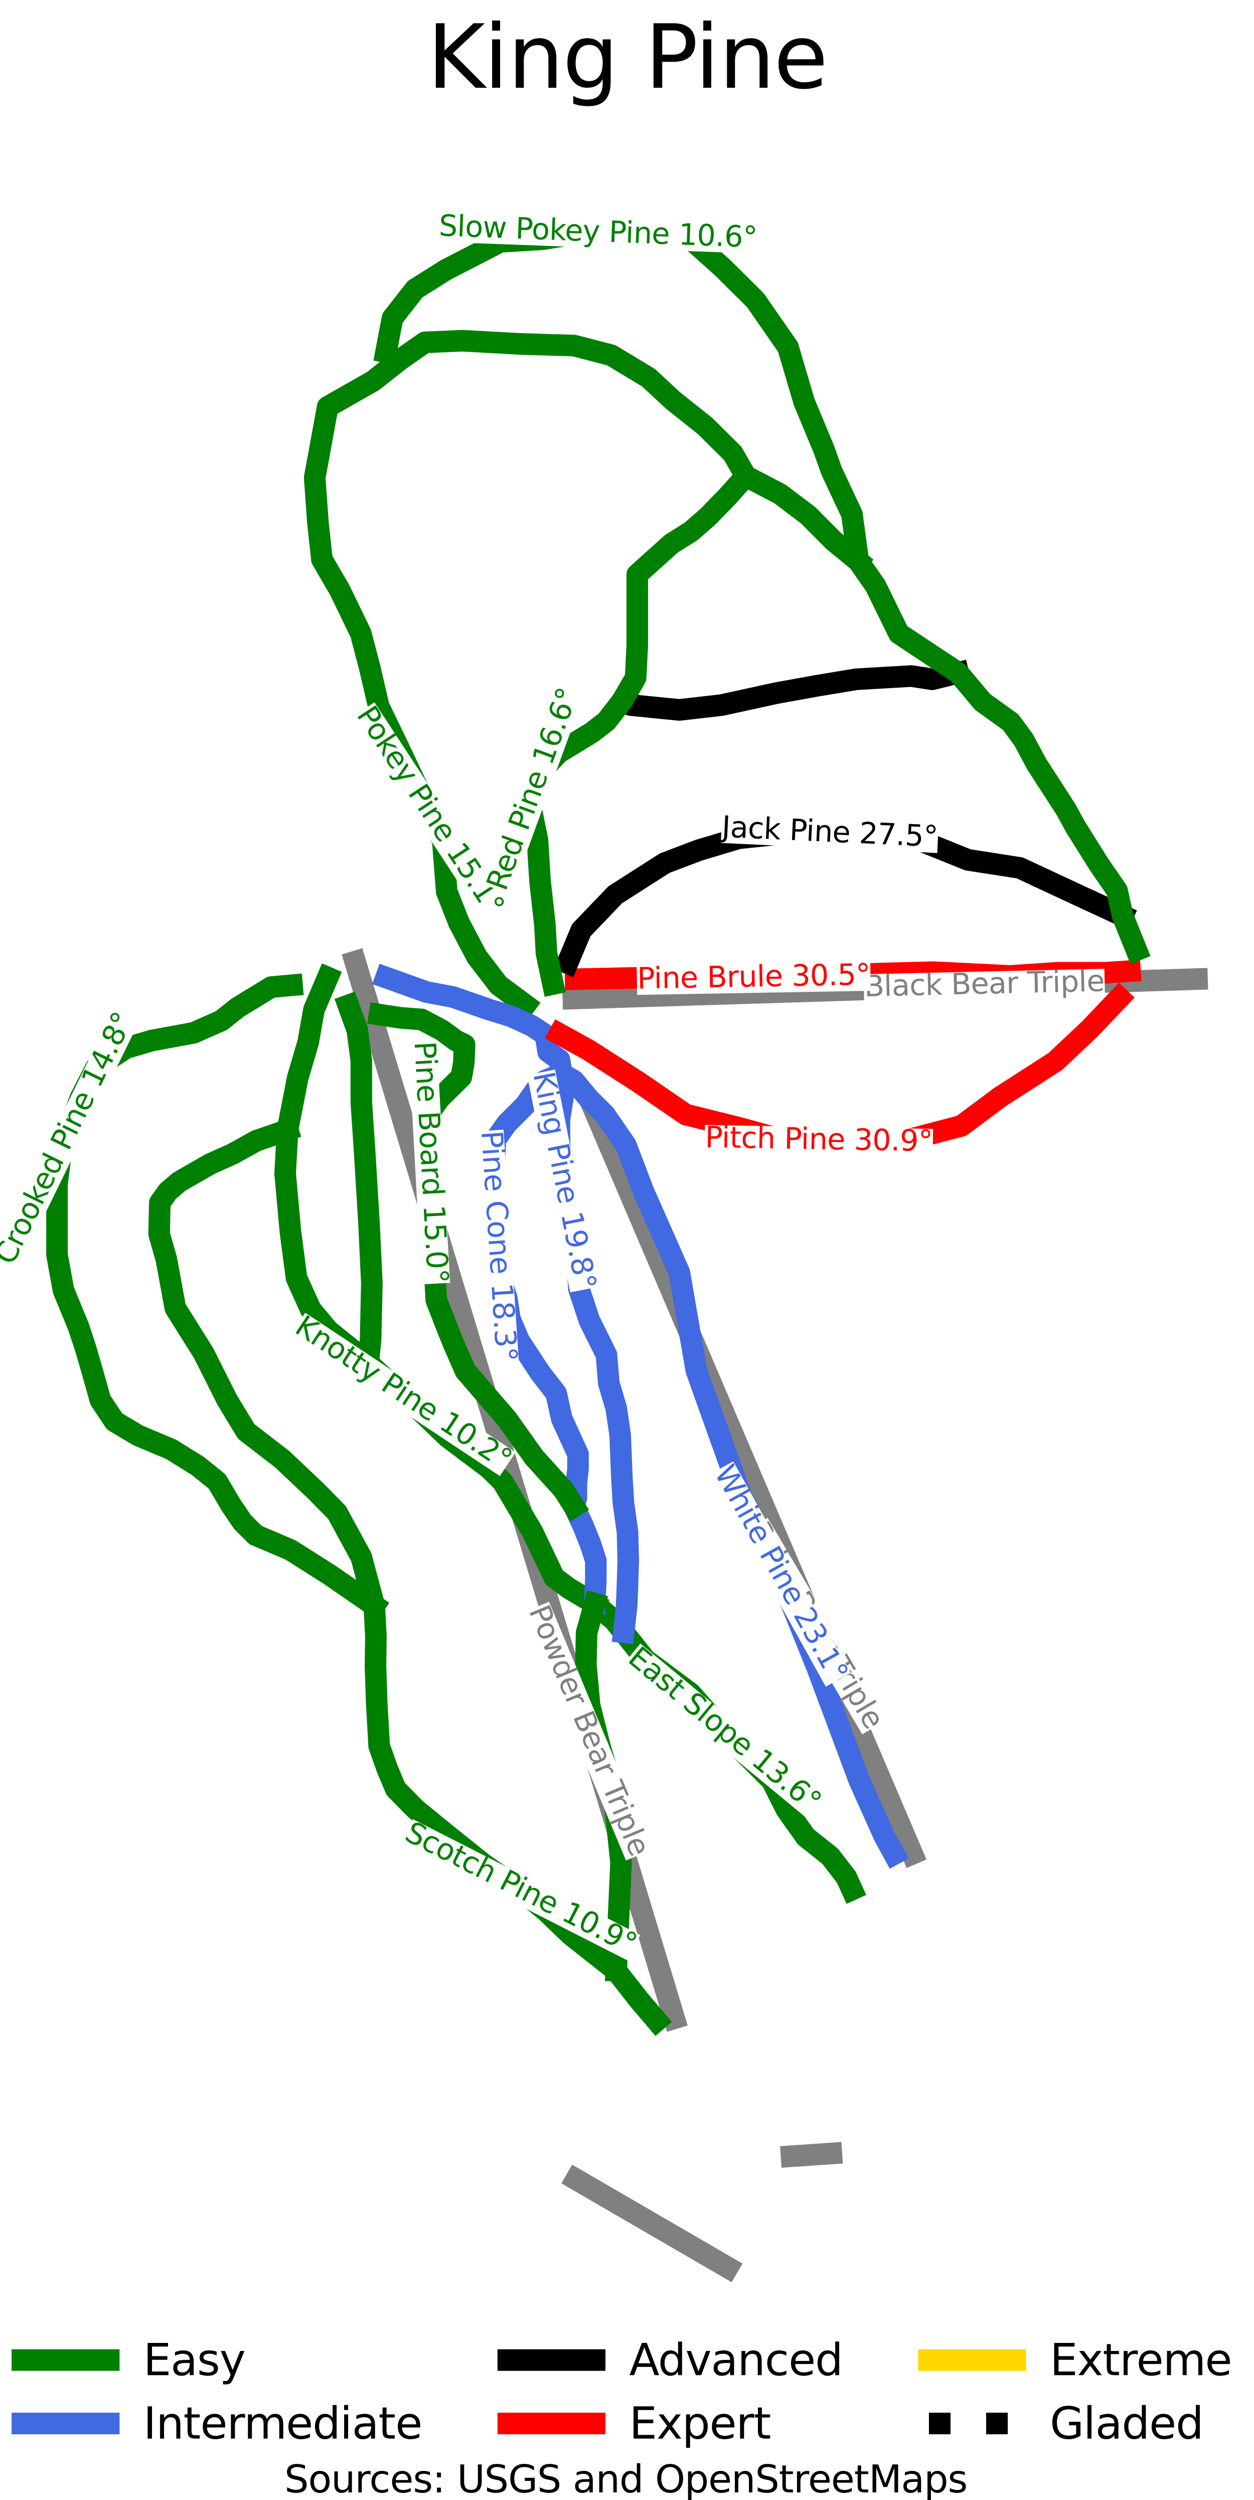<?xml version="1.0" encoding="utf-8" standalone="no"?>
<!DOCTYPE svg PUBLIC "-//W3C//DTD SVG 1.1//EN"
  "http://www.w3.org/Graphics/SVG/1.1/DTD/svg11.dtd">
<svg height="173.576pt" version="1.1" viewBox="0 0 87.112 173.576" width="87.112pt" xmlns="http://www.w3.org/2000/svg" xmlns:xlink="http://www.w3.org/1999/xlink">
 <defs>
  <style type="text/css">*{stroke-linecap:butt;stroke-linejoin:round;}</style>
 </defs>
 <g id="figure_1">
  <g id="patch_1">
   <path d="M 0 173.576 
L 87.112 173.576 
L 87.112 0 
L 0 0 
z
" style="fill:#ffffff;"/>
  </g>
  <g id="axes_1">
   <g id="line2d_1">
    <path clip-path="url(#p92fd4fa256)" d="M 41.312 111.339 
" style="fill:none;stroke:#008000;stroke-linecap:square;stroke-width:1.5;"/>
   </g>
   <g id="line2d_2">
    <path clip-path="url(#p92fd4fa256)" d="M 41.312 111.339 
" style="fill:none;stroke:#4169e1;stroke-linecap:square;stroke-width:1.5;"/>
   </g>
   <g id="line2d_3">
    <path clip-path="url(#p92fd4fa256)" d="M 41.312 111.339 
" style="fill:none;stroke:#000000;stroke-linecap:square;stroke-width:1.5;"/>
   </g>
   <g id="line2d_4">
    <path clip-path="url(#p92fd4fa256)" d="M 41.312 111.339 
" style="fill:none;stroke:#ff0000;stroke-linecap:square;stroke-width:1.5;"/>
   </g>
   <g id="line2d_5">
    <path clip-path="url(#p92fd4fa256)" d="M 41.312 111.339 
" style="fill:none;stroke:#ffd700;stroke-linecap:square;stroke-width:1.5;"/>
   </g>
   <g id="line2d_6">
    <path clip-path="url(#p92fd4fa256)" d="M 41.312 111.339 
" style="fill:none;stroke:#000000;stroke-dasharray:1.5,2.475;stroke-dashoffset:0;stroke-width:1.5;"/>
   </g>
   <g id="line2d_7">
    <path clip-path="url(#p92fd4fa256)" d="M 50.554 157.42 
L 45.287 154.363 
L 40.02 151.305 
" style="fill:none;stroke:#808080;stroke-linecap:square;stroke-width:1.5;"/>
   </g>
   <g id="line2d_8">
    <path clip-path="url(#p92fd4fa256)" d="M 57.752 149.505 
L 54.988 149.695 
" style="fill:none;stroke:#808080;stroke-linecap:square;stroke-width:1.5;"/>
   </g>
   <g id="line2d_9">
    <path clip-path="url(#p92fd4fa256)" d="M 46.836 140.121 
L 45.443 135.513 
L 43.726 129.831 
L 42.01 124.148 
L 40.812 120.183 
L 39.614 116.218 
L 38.64 112.994 
L 37.666 109.77 
L 36.01 104.291 
L 34.355 98.812 
L 32.993 94.304 
L 31.631 89.796 
L 30.256 85.247 
L 28.882 80.697 
L 27.829 77.213 
L 26.776 73.729 
L 25.723 70.245 
L 24.671 66.761 
" style="fill:none;stroke:#808080;stroke-linecap:square;stroke-width:1.5;"/>
   </g>
   <g id="line2d_10">
    <path clip-path="url(#p92fd4fa256)" d="M 63.377 128.7 
L 61.496 124.303 
L 60.475 121.917 
L 58.543 117.403 
L 56.612 112.889 
L 54.854 108.781 
L 53.096 104.673 
L 51.373 100.649 
L 49.651 96.624 
L 47.821 92.349 
L 45.992 88.075 
L 44.585 84.786 
L 43.178 81.498 
L 41.211 76.903 
" style="fill:none;stroke:#808080;stroke-linecap:square;stroke-width:1.5;"/>
   </g>
   <g id="line2d_11">
    <path clip-path="url(#p92fd4fa256)" d="M 83.152 67.973 
L 79.887 68.076 
L 74.972 68.228 
L 71.673 68.331 
L 68.374 68.434 
L 62.662 68.611 
L 56.95 68.788 
L 52.669 68.921 
L 48.389 69.054 
L 44.769 69.167 
L 39.829 69.321 
" style="fill:none;stroke:#808080;stroke-linecap:square;stroke-width:1.5;"/>
   </g>
   <g id="line2d_12">
    <path clip-path="url(#p92fd4fa256)" d="M 41.312 111.339 
L 42.692 112.527 
L 43.325 113.322 
L 44.078 114.268 
L 44.831 115.213 
L 45.619 115.801 
L 46.407 116.389 
L 47.195 116.977 
L 47.983 117.565 
L 48.743 118.432 
L 49.503 119.299 
L 50.263 120.167 
L 51.023 121.034 
L 52.318 122.321 
L 53.613 123.609 
L 54.12 124.617 
L 54.626 125.625 
L 55.302 126.575 
L 55.978 127.526 
L 56.822 128.198 
L 57.666 128.871 
L 58.792 130.325 
L 59.181 131.182 
" style="fill:none;stroke:#008000;stroke-linecap:square;stroke-width:1.5;"/>
   </g>
   <g id="line2d_13">
    <path clip-path="url(#p92fd4fa256)" d="M 24.198 69.801 
L 24.817 71.509 
L 24.958 72.572 
L 25.099 73.635 
L 25.099 75.076 
L 25.099 76.518 
L 25.212 78.183 
L 25.324 79.848 
L 25.402 81.121 
L 25.479 82.394 
L 25.557 83.667 
L 25.634 84.94 
L 25.683 85.976 
L 25.733 87.011 
L 25.782 88.047 
L 25.831 89.082 
L 25.81 90.062 
L 25.789 91.041 
L 25.767 92.021 
L 25.746 93 
L 25.577 94.622 
" style="fill:none;stroke:#008000;stroke-linecap:square;stroke-width:1.5;"/>
   </g>
   <g id="line2d_14">
    <path clip-path="url(#p92fd4fa256)" d="M 43.254 48.614 
L 43.818 48.95 
L 45.506 49.118 
L 47.195 49.285 
L 48.659 49.118 
L 50.123 48.95 
L 52.006 48.539 
L 53.889 48.128 
L 55.328 47.867 
L 56.766 47.607 
L 58.117 47.383 
L 59.468 47.159 
L 61.382 47.047 
L 63.296 46.935 
L 64.76 47.159 
L 66.561 46.711 
" style="fill:none;stroke:#000000;stroke-linecap:square;stroke-width:1.5;"/>
   </g>
   <g id="line2d_15">
    <path clip-path="url(#p92fd4fa256)" d="M 36.499 69.769 
L 35.567 69.078 
L 34.635 68.387 
L 33.878 67.399 
L 33.121 66.41 
L 32.502 65.235 
L 31.882 64.06 
L 31.457 62.978 
L 31.032 61.895 
L 30.894 60.124 
L 30.756 58.352 
L 30.278 57.345 
L 29.799 56.338 
L 29.321 55.33 
L 28.842 54.323 
L 28.276 53.129 
L 27.711 51.934 
L 27.007 50.479 
L 26.303 49.023 
L 25.997 47.699 
L 25.69 46.375 
L 25.377 45.18 
L 25.065 43.986 
L 24.333 42.475 
L 23.601 40.964 
L 22.982 39.901 
L 22.363 38.838 
L 22.225 37.57 
L 22.087 36.302 
L 21.974 34.735 
L 21.861 33.168 
L 22.087 31.937 
L 22.312 30.705 
L 22.537 29.474 
L 22.763 28.243 
L 24.339 27.348 
L 25.915 26.453 
L 26.865 25.705 
L 27.816 24.958 
L 28.667 24.362 
L 29.518 23.767 
L 30.813 23.711 
L 32.108 23.655 
L 33.121 23.711 
L 34.135 23.767 
L 35.148 23.822 
L 36.161 23.878 
L 38.019 23.935 
L 39.876 23.991 
L 41.171 24.327 
L 42.466 24.663 
L 43.761 25.445 
L 45.056 26.228 
L 45.9 27.012 
L 46.745 27.796 
L 47.871 28.692 
L 48.997 29.587 
L 49.954 30.538 
L 50.911 31.489 
L 51.807 33.058 
L 52.992 33.673 
L 54.176 34.288 
L 55.158 35.031 
L 56.14 35.774 
L 57.016 36.654 
L 57.892 37.534 
L 58.758 38.246 
L 59.624 38.958 
" style="fill:none;stroke:#008000;stroke-linecap:square;stroke-width:1.5;"/>
   </g>
   <g id="line2d_16">
    <path clip-path="url(#p92fd4fa256)" d="M 20.285 68.399 
L 18.844 68.526 
L 17.676 69.24 
L 16.508 69.953 
L 15.382 70.849 
L 14.414 71.277 
L 13.446 71.704 
L 11.996 71.971 
L 10.546 72.237 
L 8.745 72.768 
L 7.703 73.451 
L 6.661 74.134 
L 6.124 75.178 
L 5.586 76.221 
L 5.248 77.173 
L 4.91 78.124 
L 4.573 79.076 
L 4.235 80.027 
L 4.097 81.11 
L 3.96 82.194 
L 3.96 83.313 
L 3.96 84.432 
L 3.96 85.775 
L 3.96 87.119 
L 4.185 88.349 
L 4.41 89.58 
L 4.931 90.842 
L 5.452 92.104 
L 5.958 93.644 
L 6.436 95.294 
L 6.704 96.245 
L 6.972 97.197 
L 7.957 98.68 
L 9.589 99.654 
L 10.74 100.138 
L 11.891 100.622 
L 12.823 101.202 
L 13.755 101.782 
L 15.079 102.85 
L 16.036 104.473 
L 16.852 105.676 
L 17.753 106.572 
L 18.963 107.087 
L 20.173 107.602 
L 21.524 108.458 
L 22.876 109.314 
L 24.438 110.392 
L 26 111.469 
" style="fill:none;stroke:#008000;stroke-linecap:square;stroke-width:1.5;"/>
   </g>
   <g id="line2d_17">
    <path clip-path="url(#p92fd4fa256)" d="M 22.763 67.866 
L 22.284 68.988 
L 21.806 70.109 
L 21.609 71.229 
L 21.412 72.348 
L 21.046 73.594 
L 20.679 74.839 
L 20.328 76.644 
L 19.976 78.448 
L 19.892 79.959 
L 19.807 81.47 
L 19.899 82.478 
L 19.991 83.485 
L 20.082 84.493 
L 20.174 85.501 
L 20.385 87.109 
L 20.596 88.718 
L 21.088 89.81 
L 21.581 90.902 
L 22.819 92.383 
L 23.607 93.014 
L 24.396 93.644 
L 25.577 94.622 
L 26.372 95.35 
L 27.168 96.077 
L 27.963 96.805 
L 28.758 97.533 
L 29.927 98.652 
L 31.095 99.771 
L 32.545 100.863 
L 33.994 101.954 
L 34.923 102.877 
L 35.443 103.752 
L 35.964 104.627 
L 36.485 105.502 
L 37.006 106.377 
L 37.752 107.943 
L 38.498 109.51 
L 39.511 110.265 
L 40.411 110.802 
L 41.312 111.339 
" style="fill:none;stroke:#008000;stroke-linecap:square;stroke-width:1.5;"/>
   </g>
   <g id="line2d_18">
    <path clip-path="url(#p92fd4fa256)" d="M 19.976 78.448 
L 18.892 78.823 
L 17.808 79.198 
L 16.147 80.117 
L 14.594 80.812 
L 13.524 81.427 
L 12.454 82.042 
L 11.666 82.713 
L 11.103 83.498 
L 11.078 84.58 
L 11.053 85.663 
L 11.553 87.415 
L 11.866 89.113 
L 12.179 90.812 
L 13.164 92.381 
L 14.15 93.951 
L 14.966 95.574 
L 15.782 97.197 
L 16.443 98.288 
L 17.105 99.379 
L 18.358 100.345 
L 19.61 101.311 
L 20.75 102.389 
L 21.891 103.466 
L 22.65 104.235 
L 23.41 105.005 
L 24.254 106.557 
L 25.099 108.11 
L 25.549 109.79 
L 26 111.469 
L 26.056 112.532 
L 26.112 113.595 
L 26.098 114.645 
L 26.084 115.695 
L 26.127 116.954 
L 26.169 118.213 
L 26.254 119.71 
L 26.338 121.208 
L 26.901 122.802 
L 27.491 124.202 
L 28.181 124.902 
L 28.872 125.601 
L 29.899 126.441 
L 30.926 127.28 
L 32.235 128.329 
L 33.544 129.379 
L 34.839 130.288 
L 36.134 131.198 
L 37.048 131.953 
L 37.963 132.709 
L 38.807 133.521 
L 39.651 134.332 
L 40.44 134.954 
L 41.228 135.575 
L 42.016 136.196 
L 42.804 136.817 
L 43.592 137.825 
L 44.38 138.833 
L 45.619 140.288 
" style="fill:none;stroke:#008000;stroke-linecap:square;stroke-width:1.5;"/>
   </g>
   <g id="line2d_19">
    <path clip-path="url(#p92fd4fa256)" d="M 39.026 74.542 
L 37.85 75.03 
L 37.225 75.662 
L 36.499 76.709 
L 35.199 78.013 
L 34.411 79.131 
L 34.359 80.402 
L 34.359 82.194 
L 34.385 83.181 
L 34.411 84.169 
L 34.467 85.344 
L 34.523 86.519 
L 34.472 87.79 
L 34.836 88.946 
L 35.199 90.101 
L 35.423 91.556 
L 36.049 93.051 
L 36.78 94.17 
L 37.512 95.289 
L 38.638 96.744 
L 39.026 98.496 
L 39.589 99.727 
L 40.152 100.958 
L 40.152 101.967 
L 40.04 102.974 
L 40.04 103.981 
L 39.876 104.581 
L 40.49 105.885 
L 41.002 107.154 
L 41.391 108.346 
L 41.391 109.689 
L 41.312 111.339 
" style="fill:none;stroke:#4169e1;stroke-linecap:square;stroke-width:1.5;"/>
   </g>
   <g id="line2d_20">
    <path clip-path="url(#p92fd4fa256)" d="M 39.989 67.978 
L 41.341 67.95 
L 42.692 67.922 
L 44.043 67.894 
L 45.394 67.866 
L 46.745 67.894 
L 48.096 67.922 
L 49.447 67.95 
L 50.798 67.978 
L 52.359 67.94 
L 53.92 67.902 
L 55.481 67.865 
L 57.042 67.827 
L 58.899 67.715 
L 60.757 67.603 
L 61.77 67.575 
L 62.784 67.547 
L 63.798 67.519 
L 64.811 67.491 
L 66.149 67.557 
L 67.488 67.623 
L 68.826 67.689 
L 70.164 67.755 
L 71.853 67.643 
L 73.542 67.53 
L 75.175 67.53 
L 76.807 67.53 
L 78.496 67.419 
" style="fill:none;stroke:#ff0000;stroke-linecap:square;stroke-width:1.5;"/>
   </g>
   <g id="line2d_21">
    <path clip-path="url(#p92fd4fa256)" d="M 26.365 70.441 
L 27.829 70.664 
L 29.292 70.777 
L 30.694 71.52 
L 31.657 72.231 
L 32.271 72.528 
L 32.22 73.798 
L 32.046 74.767 
L 31.289 75.514 
L 30.532 76.262 
L 29.682 77.453 
L 29.747 79.076 
L 29.812 80.699 
L 29.834 81.725 
L 29.856 82.752 
L 29.881 84.412 
L 29.906 86.072 
L 30.05 87.099 
L 30.194 88.126 
L 30.25 89.189 
L 30.306 90.252 
L 30.7 91.26 
L 31.094 92.268 
L 31.483 93.236 
L 31.908 94.207 
L 32.333 95.178 
L 33.049 96.008 
L 33.766 96.837 
L 34.482 97.667 
L 35.199 98.496 
L 36.156 99.84 
L 37.113 101.183 
L 38.126 102.303 
L 39.139 103.421 
L 39.876 104.581 
" style="fill:none;stroke:#008000;stroke-linecap:square;stroke-width:1.5;"/>
   </g>
   <g id="line2d_22">
    <path clip-path="url(#p92fd4fa256)" d="M 26.816 67.866 
L 28.223 68.37 
L 29.63 68.873 
L 31.432 69.209 
L 32.727 69.657 
L 34.022 70.105 
L 35.485 70.552 
L 36.949 71.224 
L 37.901 71.856 
L 38.075 73.015 
L 38.863 73.574 
L 39.026 74.542 
L 39.139 75.998 
L 38.863 77.716 
L 38.863 78.948 
L 38.914 80.812 
L 39.083 81.987 
L 39.252 83.162 
L 39.421 84.337 
L 39.59 85.512 
L 39.846 86.595 
L 40.102 87.679 
L 40.214 89.469 
L 40.577 90.569 
L 40.94 91.669 
L 41.534 92.863 
L 42.128 94.058 
L 42.21 95.046 
L 42.292 96.033 
L 42.804 97.751 
L 43.08 99.615 
L 43.136 101.015 
L 43.192 102.414 
L 43.305 104.317 
L 43.448 105.344 
L 43.592 106.371 
L 43.617 107.359 
L 43.643 108.346 
L 43.592 109.953 
L 43.53 111.481 
L 43.325 113.322 
" style="fill:none;stroke:#4169e1;stroke-linecap:square;stroke-width:1.5;"/>
   </g>
   <g id="line2d_23">
    <path clip-path="url(#p92fd4fa256)" d="M 39.426 66.859 
L 39.902 65.72 
L 40.378 64.581 
L 41.56 63.349 
L 42.742 62.118 
L 43.602 61.568 
L 44.462 61.019 
L 45.322 60.469 
L 46.182 59.92 
L 47.364 59.472 
L 48.547 59.024 
L 49.923 58.612 
L 51.299 58.2 
L 52.369 58.088 
L 53.439 57.977 
L 54.508 57.865 
L 55.578 57.753 
L 56.607 57.819 
L 57.635 57.885 
L 58.664 57.951 
L 59.693 58.016 
L 60.678 58.073 
L 61.663 58.129 
L 62.648 58.185 
L 63.634 58.241 
L 65.435 58.968 
L 67.237 59.695 
L 69.039 59.975 
L 70.84 60.255 
L 71.741 60.675 
L 72.641 61.095 
L 73.542 61.514 
L 74.443 61.934 
L 76.213 62.754 
L 77.984 63.574 
" style="fill:none;stroke:#000000;stroke-linecap:square;stroke-width:1.5;"/>
   </g>
   <g id="line2d_24">
    <path clip-path="url(#p92fd4fa256)" d="M 39.026 74.542 
L 39.876 75.03 
L 40.89 76.262 
L 42.016 77.38 
L 42.748 78.443 
L 43.48 79.506 
L 44.099 81.129 
L 44.718 82.752 
L 45.337 84.152 
L 45.957 85.551 
L 46.576 86.951 
L 47.195 88.35 
L 47.489 90.047 
L 47.783 91.745 
L 48.077 93.442 
L 48.371 95.139 
L 48.751 96.202 
L 49.131 97.266 
L 49.511 98.329 
L 49.891 99.392 
L 50.272 100.456 
L 50.652 101.519 
L 51.032 102.582 
L 51.412 103.646 
L 52.003 104.821 
L 52.594 105.996 
L 53.185 107.171 
L 53.776 108.346 
L 54.15 109.275 
L 54.524 110.203 
L 54.897 111.131 
L 55.271 112.06 
L 55.645 112.988 
L 56.018 113.917 
L 56.392 114.845 
L 56.766 115.773 
L 57.132 116.753 
L 57.498 117.732 
L 57.864 118.712 
L 58.229 119.691 
L 58.595 120.67 
L 58.961 121.65 
L 59.327 122.629 
L 59.693 123.609 
L 60.128 124.578 
L 60.563 125.548 
L 60.998 126.517 
L 61.433 127.487 
L 62.109 128.719 
" style="fill:none;stroke:#4169e1;stroke-linecap:square;stroke-width:1.5;"/>
   </g>
   <g id="line2d_25">
    <path clip-path="url(#p92fd4fa256)" d="M 41.312 111.339 
L 41.03 112.346 
L 40.749 113.352 
L 40.724 114.467 
L 40.699 115.582 
L 40.83 116.989 
L 40.961 118.396 
L 41.313 119.802 
L 41.664 121.208 
L 42.143 122.823 
L 42.621 124.439 
L 42.752 125.653 
L 42.882 126.867 
L 43.012 128.081 
L 43.142 129.295 
L 43.086 130.526 
L 43.03 131.758 
L 42.973 133.023 
L 42.917 134.288 
L 42.86 135.552 
L 42.804 136.817 
" style="fill:none;stroke:#008000;stroke-linecap:square;stroke-width:1.5;"/>
   </g>
   <g id="line2d_26">
    <path clip-path="url(#p92fd4fa256)" d="M 38.413 68.313 
L 38.188 67.25 
L 37.963 66.187 
L 37.906 65.18 
L 37.85 64.173 
L 37.681 62.661 
L 37.512 61.15 
L 37.425 59.731 
L 37.337 58.313 
L 37.087 57.101 
L 36.837 55.889 
L 37.118 54.826 
L 37.399 53.763 
L 38.1 53.016 
L 38.801 52.268 
L 39.958 51.56 
L 41.115 50.853 
L 42.128 50.07 
L 43.254 48.614 
L 44.155 47.047 
L 44.211 45.928 
L 44.268 44.809 
L 44.268 43.466 
L 44.268 41.899 
L 44.268 40.892 
L 44.268 39.884 
L 45.45 38.821 
L 46.632 37.757 
L 48.011 36.89 
L 49.166 35.883 
L 50.516 34.498 
L 51.807 33.058 
" style="fill:none;stroke:#008000;stroke-linecap:square;stroke-width:1.5;"/>
   </g>
   <g id="line2d_27">
    <path clip-path="url(#p92fd4fa256)" d="M 26.816 24.438 
L 27.041 23.263 
L 27.266 22.088 
L 28.054 21.081 
L 28.842 20.073 
L 29.912 19.402 
L 30.982 18.73 
L 31.924 18.245 
L 32.865 17.759 
L 33.807 17.274 
L 34.748 16.788 
L 36.243 16.696 
L 37.737 16.603 
L 39.088 16.379 
L 40.44 16.156 
L 41.537 16.212 
L 42.635 16.268 
L 43.733 16.324 
L 44.831 16.38 
L 46.407 16.492 
L 47.983 16.603 
L 49.109 17.61 
L 50.235 18.618 
L 51.361 19.737 
L 52.487 20.856 
L 53.05 21.668 
L 53.613 22.479 
L 54.176 23.291 
L 54.739 24.102 
L 55.021 25.054 
L 55.302 26.005 
L 55.583 26.956 
L 55.864 27.907 
L 56.54 29.53 
L 57.216 31.153 
L 57.779 32.721 
L 58.48 34.212 
L 59.181 35.703 
L 59.402 37.331 
L 59.624 38.958 
L 60.221 39.813 
L 60.819 40.667 
L 61.632 42.326 
L 62.446 43.986 
L 63.475 44.667 
L 64.504 45.348 
L 65.533 46.03 
L 66.561 46.711 
L 67.406 47.719 
L 68.25 48.727 
L 69.232 49.434 
L 70.215 50.142 
L 71.116 51.374 
L 72.017 53.053 
L 73.03 54.619 
L 74.043 56.186 
L 74.719 57.417 
L 75.538 58.724 
L 76.357 60.031 
L 76.976 60.926 
L 77.595 61.821 
L 77.984 63.574 
L 78.465 64.768 
L 78.947 65.963 
" style="fill:none;stroke:#008000;stroke-linecap:square;stroke-width:1.5;"/>
   </g>
   <g id="line2d_28">
    <path clip-path="url(#p92fd4fa256)" d="M 38.863 71.784 
L 39.877 72.343 
L 40.89 72.903 
L 41.762 73.462 
L 42.635 74.022 
L 43.508 74.582 
L 44.38 75.141 
L 45.197 75.701 
L 46.013 76.261 
L 46.829 76.82 
L 47.645 77.38 
L 49.447 77.828 
L 51.249 78.276 
L 52.881 78.723 
L 54.514 79.17 
L 55.696 79.199 
L 56.878 79.227 
L 58.06 79.255 
L 59.243 79.283 
L 60.875 79.283 
L 62.507 79.283 
L 63.577 79.003 
L 64.647 78.723 
L 65.716 78.443 
L 66.786 78.163 
L 68.137 77.156 
L 69.488 76.149 
L 70.446 75.533 
L 71.403 74.918 
L 72.36 74.302 
L 73.317 73.687 
L 74.524 72.548 
L 75.732 71.409 
L 76.745 70.345 
L 77.759 69.282 
" style="fill:none;stroke:#ff0000;stroke-linecap:square;stroke-width:1.5;"/>
   </g>
   <g id="text_1">
    <g id="patch_2">
     <path d="M 36.316 111.961 
L 43.483 129.165 
L 45.307 128.405 
L 38.14 111.201 
z
" style="fill:#ffffff;"/>
    </g>
    <!-- Powder Bear Triple -->
    <g style="fill:#808080;" transform="translate(36.726 111.812)rotate(-292.617)scale(0.02 -0.02)">
     <defs>
      <path d="M 1259 4147 
L 1259 2394 
L 2053 2394 
Q 2494 2394 2734 2622 
Q 2975 2850 2975 3272 
Q 2975 3691 2734 3919 
Q 2494 4147 2053 4147 
L 1259 4147 
z
M 628 4666 
L 2053 4666 
Q 2838 4666 3239 4311 
Q 3641 3956 3641 3272 
Q 3641 2581 3239 2228 
Q 2838 1875 2053 1875 
L 1259 1875 
L 1259 0 
L 628 0 
L 628 4666 
z
" id="DejaVuSans-50" transform="scale(0.016)"/>
      <path d="M 1959 3097 
Q 1497 3097 1228 2736 
Q 959 2375 959 1747 
Q 959 1119 1226 758 
Q 1494 397 1959 397 
Q 2419 397 2687 759 
Q 2956 1122 2956 1747 
Q 2956 2369 2687 2733 
Q 2419 3097 1959 3097 
z
M 1959 3584 
Q 2709 3584 3137 3096 
Q 3566 2609 3566 1747 
Q 3566 888 3137 398 
Q 2709 -91 1959 -91 
Q 1206 -91 779 398 
Q 353 888 353 1747 
Q 353 2609 779 3096 
Q 1206 3584 1959 3584 
z
" id="DejaVuSans-6f" transform="scale(0.016)"/>
      <path d="M 269 3500 
L 844 3500 
L 1563 769 
L 2278 3500 
L 2956 3500 
L 3675 769 
L 4391 3500 
L 4966 3500 
L 4050 0 
L 3372 0 
L 2619 2869 
L 1863 0 
L 1184 0 
L 269 3500 
z
" id="DejaVuSans-77" transform="scale(0.016)"/>
      <path d="M 2906 2969 
L 2906 4863 
L 3481 4863 
L 3481 0 
L 2906 0 
L 2906 525 
Q 2725 213 2448 61 
Q 2172 -91 1784 -91 
Q 1150 -91 751 415 
Q 353 922 353 1747 
Q 353 2572 751 3078 
Q 1150 3584 1784 3584 
Q 2172 3584 2448 3432 
Q 2725 3281 2906 2969 
z
M 947 1747 
Q 947 1113 1208 752 
Q 1469 391 1925 391 
Q 2381 391 2643 752 
Q 2906 1113 2906 1747 
Q 2906 2381 2643 2742 
Q 2381 3103 1925 3103 
Q 1469 3103 1208 2742 
Q 947 2381 947 1747 
z
" id="DejaVuSans-64" transform="scale(0.016)"/>
      <path d="M 3597 1894 
L 3597 1613 
L 953 1613 
Q 991 1019 1311 708 
Q 1631 397 2203 397 
Q 2534 397 2845 478 
Q 3156 559 3463 722 
L 3463 178 
Q 3153 47 2828 -22 
Q 2503 -91 2169 -91 
Q 1331 -91 842 396 
Q 353 884 353 1716 
Q 353 2575 817 3079 
Q 1281 3584 2069 3584 
Q 2775 3584 3186 3129 
Q 3597 2675 3597 1894 
z
M 3022 2063 
Q 3016 2534 2758 2815 
Q 2500 3097 2075 3097 
Q 1594 3097 1305 2825 
Q 1016 2553 972 2059 
L 3022 2063 
z
" id="DejaVuSans-65" transform="scale(0.016)"/>
      <path d="M 2631 2963 
Q 2534 3019 2420 3045 
Q 2306 3072 2169 3072 
Q 1681 3072 1420 2755 
Q 1159 2438 1159 1844 
L 1159 0 
L 581 0 
L 581 3500 
L 1159 3500 
L 1159 2956 
Q 1341 3275 1631 3429 
Q 1922 3584 2338 3584 
Q 2397 3584 2469 3576 
Q 2541 3569 2628 3553 
L 2631 2963 
z
" id="DejaVuSans-72" transform="scale(0.016)"/>
      <path id="DejaVuSans-20" transform="scale(0.016)"/>
      <path d="M 1259 2228 
L 1259 519 
L 2272 519 
Q 2781 519 3026 730 
Q 3272 941 3272 1375 
Q 3272 1813 3026 2020 
Q 2781 2228 2272 2228 
L 1259 2228 
z
M 1259 4147 
L 1259 2741 
L 2194 2741 
Q 2656 2741 2882 2914 
Q 3109 3088 3109 3444 
Q 3109 3797 2882 3972 
Q 2656 4147 2194 4147 
L 1259 4147 
z
M 628 4666 
L 2241 4666 
Q 2963 4666 3353 4366 
Q 3744 4066 3744 3513 
Q 3744 3084 3544 2831 
Q 3344 2578 2956 2516 
Q 3422 2416 3680 2098 
Q 3938 1781 3938 1306 
Q 3938 681 3513 340 
Q 3088 0 2303 0 
L 628 0 
L 628 4666 
z
" id="DejaVuSans-42" transform="scale(0.016)"/>
      <path d="M 2194 1759 
Q 1497 1759 1228 1600 
Q 959 1441 959 1056 
Q 959 750 1161 570 
Q 1363 391 1709 391 
Q 2188 391 2477 730 
Q 2766 1069 2766 1631 
L 2766 1759 
L 2194 1759 
z
M 3341 1997 
L 3341 0 
L 2766 0 
L 2766 531 
Q 2569 213 2275 61 
Q 1981 -91 1556 -91 
Q 1019 -91 701 211 
Q 384 513 384 1019 
Q 384 1609 779 1909 
Q 1175 2209 1959 2209 
L 2766 2209 
L 2766 2266 
Q 2766 2663 2505 2880 
Q 2244 3097 1772 3097 
Q 1472 3097 1187 3025 
Q 903 2953 641 2809 
L 641 3341 
Q 956 3463 1253 3523 
Q 1550 3584 1831 3584 
Q 2591 3584 2966 3190 
Q 3341 2797 3341 1997 
z
" id="DejaVuSans-61" transform="scale(0.016)"/>
      <path d="M -19 4666 
L 3928 4666 
L 3928 4134 
L 2272 4134 
L 2272 0 
L 1638 0 
L 1638 4134 
L -19 4134 
L -19 4666 
z
" id="DejaVuSans-54" transform="scale(0.016)"/>
      <path d="M 603 3500 
L 1178 3500 
L 1178 0 
L 603 0 
L 603 3500 
z
M 603 4863 
L 1178 4863 
L 1178 4134 
L 603 4134 
L 603 4863 
z
" id="DejaVuSans-69" transform="scale(0.016)"/>
      <path d="M 1159 525 
L 1159 -1331 
L 581 -1331 
L 581 3500 
L 1159 3500 
L 1159 2969 
Q 1341 3281 1617 3432 
Q 1894 3584 2278 3584 
Q 2916 3584 3314 3078 
Q 3713 2572 3713 1747 
Q 3713 922 3314 415 
Q 2916 -91 2278 -91 
Q 1894 -91 1617 61 
Q 1341 213 1159 525 
z
M 3116 1747 
Q 3116 2381 2855 2742 
Q 2594 3103 2138 3103 
Q 1681 3103 1420 2742 
Q 1159 2381 1159 1747 
Q 1159 1113 1420 752 
Q 1681 391 2138 391 
Q 2594 391 2855 752 
Q 3116 1113 3116 1747 
z
" id="DejaVuSans-70" transform="scale(0.016)"/>
      <path d="M 603 4863 
L 1178 4863 
L 1178 0 
L 603 0 
L 603 4863 
z
" id="DejaVuSans-6c" transform="scale(0.016)"/>
     </defs>
     <use xlink:href="#DejaVuSans-50"/>
     <use x="56.678" xlink:href="#DejaVuSans-6f"/>
     <use x="117.859" xlink:href="#DejaVuSans-77"/>
     <use x="199.646" xlink:href="#DejaVuSans-64"/>
     <use x="263.123" xlink:href="#DejaVuSans-65"/>
     <use x="324.646" xlink:href="#DejaVuSans-72"/>
     <use x="365.76" xlink:href="#DejaVuSans-20"/>
     <use x="397.547" xlink:href="#DejaVuSans-42"/>
     <use x="466.15" xlink:href="#DejaVuSans-65"/>
     <use x="527.674" xlink:href="#DejaVuSans-61"/>
     <use x="588.953" xlink:href="#DejaVuSans-72"/>
     <use x="630.066" xlink:href="#DejaVuSans-20"/>
     <use x="661.854" xlink:href="#DejaVuSans-54"/>
     <use x="708.188" xlink:href="#DejaVuSans-72"/>
     <use x="749.301" xlink:href="#DejaVuSans-69"/>
     <use x="777.084" xlink:href="#DejaVuSans-70"/>
     <use x="840.561" xlink:href="#DejaVuSans-6c"/>
     <use x="868.344" xlink:href="#DejaVuSans-65"/>
    </g>
   </g>
   <g id="text_2">
    <g id="patch_3">
     <path d="M 51.623 106.379 
L 59.898 120.403 
L 61.6 119.399 
L 53.325 105.375 
z
" style="fill:#ffffff;"/>
    </g>
    <!-- Polar Bear Triple -->
    <g style="fill:#808080;" transform="translate(52.009 106.175)rotate(-300.545)scale(0.02 -0.02)">
     <use xlink:href="#DejaVuSans-50"/>
     <use x="56.678" xlink:href="#DejaVuSans-6f"/>
     <use x="117.859" xlink:href="#DejaVuSans-6c"/>
     <use x="145.643" xlink:href="#DejaVuSans-61"/>
     <use x="206.922" xlink:href="#DejaVuSans-72"/>
     <use x="248.035" xlink:href="#DejaVuSans-20"/>
     <use x="279.822" xlink:href="#DejaVuSans-42"/>
     <use x="348.426" xlink:href="#DejaVuSans-65"/>
     <use x="409.949" xlink:href="#DejaVuSans-61"/>
     <use x="471.229" xlink:href="#DejaVuSans-72"/>
     <use x="512.342" xlink:href="#DejaVuSans-20"/>
     <use x="544.129" xlink:href="#DejaVuSans-54"/>
     <use x="590.463" xlink:href="#DejaVuSans-72"/>
     <use x="631.576" xlink:href="#DejaVuSans-69"/>
     <use x="659.359" xlink:href="#DejaVuSans-70"/>
     <use x="722.836" xlink:href="#DejaVuSans-6c"/>
     <use x="750.619" xlink:href="#DejaVuSans-65"/>
    </g>
   </g>
   <g id="text_3">
    <g id="patch_4">
     <path d="M 60.032 69.61 
L 76.761 69.232 
L 76.716 67.257 
L 59.987 67.635 
z
" style="fill:#ffffff;"/>
    </g>
    <!-- Black Bear Triple -->
    <g style="fill:#808080;" transform="translate(60.042 69.174)rotate(-1.294)scale(0.02 -0.02)">
     <defs>
      <path d="M 3122 3366 
L 3122 2828 
Q 2878 2963 2633 3030 
Q 2388 3097 2138 3097 
Q 1578 3097 1268 2742 
Q 959 2388 959 1747 
Q 959 1106 1268 751 
Q 1578 397 2138 397 
Q 2388 397 2633 464 
Q 2878 531 3122 666 
L 3122 134 
Q 2881 22 2623 -34 
Q 2366 -91 2075 -91 
Q 1284 -91 818 406 
Q 353 903 353 1747 
Q 353 2603 823 3093 
Q 1294 3584 2113 3584 
Q 2378 3584 2631 3529 
Q 2884 3475 3122 3366 
z
" id="DejaVuSans-63" transform="scale(0.016)"/>
      <path d="M 581 4863 
L 1159 4863 
L 1159 1991 
L 2875 3500 
L 3609 3500 
L 1753 1863 
L 3688 0 
L 2938 0 
L 1159 1709 
L 1159 0 
L 581 0 
L 581 4863 
z
" id="DejaVuSans-6b" transform="scale(0.016)"/>
     </defs>
     <use xlink:href="#DejaVuSans-42"/>
     <use x="68.604" xlink:href="#DejaVuSans-6c"/>
     <use x="96.387" xlink:href="#DejaVuSans-61"/>
     <use x="157.666" xlink:href="#DejaVuSans-63"/>
     <use x="212.646" xlink:href="#DejaVuSans-6b"/>
     <use x="270.557" xlink:href="#DejaVuSans-20"/>
     <use x="302.344" xlink:href="#DejaVuSans-42"/>
     <use x="370.947" xlink:href="#DejaVuSans-65"/>
     <use x="432.471" xlink:href="#DejaVuSans-61"/>
     <use x="493.75" xlink:href="#DejaVuSans-72"/>
     <use x="534.863" xlink:href="#DejaVuSans-20"/>
     <use x="566.65" xlink:href="#DejaVuSans-54"/>
     <use x="612.984" xlink:href="#DejaVuSans-72"/>
     <use x="654.098" xlink:href="#DejaVuSans-69"/>
     <use x="681.881" xlink:href="#DejaVuSans-70"/>
     <use x="745.357" xlink:href="#DejaVuSans-6c"/>
     <use x="773.141" xlink:href="#DejaVuSans-65"/>
    </g>
   </g>
   <g id="text_4">
    <g id="patch_5">
     <path d="M 43.228 115.627 
L 56.04 126.228 
L 57.299 124.706 
L 44.487 114.105 
z
" style="fill:#ffffff;"/>
    </g>
    <!-- East Slope 13.6° -->
    <g style="fill:#008000;" transform="translate(43.521 115.304)rotate(-320.395)scale(0.02 -0.02)">
     <defs>
      <path d="M 628 4666 
L 3578 4666 
L 3578 4134 
L 1259 4134 
L 1259 2753 
L 3481 2753 
L 3481 2222 
L 1259 2222 
L 1259 531 
L 3634 531 
L 3634 0 
L 628 0 
L 628 4666 
z
" id="DejaVuSans-45" transform="scale(0.016)"/>
      <path d="M 2834 3397 
L 2834 2853 
Q 2591 2978 2328 3040 
Q 2066 3103 1784 3103 
Q 1356 3103 1142 2972 
Q 928 2841 928 2578 
Q 928 2378 1081 2264 
Q 1234 2150 1697 2047 
L 1894 2003 
Q 2506 1872 2764 1633 
Q 3022 1394 3022 966 
Q 3022 478 2636 193 
Q 2250 -91 1575 -91 
Q 1294 -91 989 -36 
Q 684 19 347 128 
L 347 722 
Q 666 556 975 473 
Q 1284 391 1588 391 
Q 1994 391 2212 530 
Q 2431 669 2431 922 
Q 2431 1156 2273 1281 
Q 2116 1406 1581 1522 
L 1381 1569 
Q 847 1681 609 1914 
Q 372 2147 372 2553 
Q 372 3047 722 3315 
Q 1072 3584 1716 3584 
Q 2034 3584 2315 3537 
Q 2597 3491 2834 3397 
z
" id="DejaVuSans-73" transform="scale(0.016)"/>
      <path d="M 1172 4494 
L 1172 3500 
L 2356 3500 
L 2356 3053 
L 1172 3053 
L 1172 1153 
Q 1172 725 1289 603 
Q 1406 481 1766 481 
L 2356 481 
L 2356 0 
L 1766 0 
Q 1100 0 847 248 
Q 594 497 594 1153 
L 594 3053 
L 172 3053 
L 172 3500 
L 594 3500 
L 594 4494 
L 1172 4494 
z
" id="DejaVuSans-74" transform="scale(0.016)"/>
      <path d="M 3425 4513 
L 3425 3897 
Q 3066 4069 2747 4153 
Q 2428 4238 2131 4238 
Q 1616 4238 1336 4038 
Q 1056 3838 1056 3469 
Q 1056 3159 1242 3001 
Q 1428 2844 1947 2747 
L 2328 2669 
Q 3034 2534 3370 2195 
Q 3706 1856 3706 1288 
Q 3706 609 3251 259 
Q 2797 -91 1919 -91 
Q 1588 -91 1214 -16 
Q 841 59 441 206 
L 441 856 
Q 825 641 1194 531 
Q 1563 422 1919 422 
Q 2459 422 2753 634 
Q 3047 847 3047 1241 
Q 3047 1584 2836 1778 
Q 2625 1972 2144 2069 
L 1759 2144 
Q 1053 2284 737 2584 
Q 422 2884 422 3419 
Q 422 4038 858 4394 
Q 1294 4750 2059 4750 
Q 2388 4750 2728 4690 
Q 3069 4631 3425 4513 
z
" id="DejaVuSans-53" transform="scale(0.016)"/>
      <path d="M 794 531 
L 1825 531 
L 1825 4091 
L 703 3866 
L 703 4441 
L 1819 4666 
L 2450 4666 
L 2450 531 
L 3481 531 
L 3481 0 
L 794 0 
L 794 531 
z
" id="DejaVuSans-31" transform="scale(0.016)"/>
      <path d="M 2597 2516 
Q 3050 2419 3304 2112 
Q 3559 1806 3559 1356 
Q 3559 666 3084 287 
Q 2609 -91 1734 -91 
Q 1441 -91 1130 -33 
Q 819 25 488 141 
L 488 750 
Q 750 597 1062 519 
Q 1375 441 1716 441 
Q 2309 441 2620 675 
Q 2931 909 2931 1356 
Q 2931 1769 2642 2001 
Q 2353 2234 1838 2234 
L 1294 2234 
L 1294 2753 
L 1863 2753 
Q 2328 2753 2575 2939 
Q 2822 3125 2822 3475 
Q 2822 3834 2567 4026 
Q 2313 4219 1838 4219 
Q 1578 4219 1281 4162 
Q 984 4106 628 3988 
L 628 4550 
Q 988 4650 1302 4700 
Q 1616 4750 1894 4750 
Q 2613 4750 3031 4423 
Q 3450 4097 3450 3541 
Q 3450 3153 3228 2886 
Q 3006 2619 2597 2516 
z
" id="DejaVuSans-33" transform="scale(0.016)"/>
      <path d="M 684 794 
L 1344 794 
L 1344 0 
L 684 0 
L 684 794 
z
" id="DejaVuSans-2e" transform="scale(0.016)"/>
      <path d="M 2113 2584 
Q 1688 2584 1439 2293 
Q 1191 2003 1191 1497 
Q 1191 994 1439 701 
Q 1688 409 2113 409 
Q 2538 409 2786 701 
Q 3034 994 3034 1497 
Q 3034 2003 2786 2293 
Q 2538 2584 2113 2584 
z
M 3366 4563 
L 3366 3988 
Q 3128 4100 2886 4159 
Q 2644 4219 2406 4219 
Q 1781 4219 1451 3797 
Q 1122 3375 1075 2522 
Q 1259 2794 1537 2939 
Q 1816 3084 2150 3084 
Q 2853 3084 3261 2657 
Q 3669 2231 3669 1497 
Q 3669 778 3244 343 
Q 2819 -91 2113 -91 
Q 1303 -91 875 529 
Q 447 1150 447 2328 
Q 447 3434 972 4092 
Q 1497 4750 2381 4750 
Q 2619 4750 2861 4703 
Q 3103 4656 3366 4563 
z
" id="DejaVuSans-36" transform="scale(0.016)"/>
      <path d="M 1600 4347 
Q 1350 4347 1178 4173 
Q 1006 4000 1006 3750 
Q 1006 3503 1178 3333 
Q 1350 3163 1600 3163 
Q 1850 3163 2022 3333 
Q 2194 3503 2194 3750 
Q 2194 3997 2020 4172 
Q 1847 4347 1600 4347 
z
M 1600 4750 
Q 1800 4750 1984 4673 
Q 2169 4597 2303 4453 
Q 2447 4313 2519 4134 
Q 2591 3956 2591 3750 
Q 2591 3338 2302 3052 
Q 2013 2766 1594 2766 
Q 1172 2766 890 3047 
Q 609 3328 609 3750 
Q 609 4169 896 4459 
Q 1184 4750 1600 4750 
z
" id="DejaVuSans-b0" transform="scale(0.016)"/>
     </defs>
     <use xlink:href="#DejaVuSans-45"/>
     <use x="63.184" xlink:href="#DejaVuSans-61"/>
     <use x="124.463" xlink:href="#DejaVuSans-73"/>
     <use x="176.562" xlink:href="#DejaVuSans-74"/>
     <use x="215.771" xlink:href="#DejaVuSans-20"/>
     <use x="247.559" xlink:href="#DejaVuSans-53"/>
     <use x="311.035" xlink:href="#DejaVuSans-6c"/>
     <use x="338.818" xlink:href="#DejaVuSans-6f"/>
     <use x="400" xlink:href="#DejaVuSans-70"/>
     <use x="463.477" xlink:href="#DejaVuSans-65"/>
     <use x="525" xlink:href="#DejaVuSans-20"/>
     <use x="556.787" xlink:href="#DejaVuSans-31"/>
     <use x="620.41" xlink:href="#DejaVuSans-33"/>
     <use x="684.033" xlink:href="#DejaVuSans-2e"/>
     <use x="715.82" xlink:href="#DejaVuSans-36"/>
     <use x="779.443" xlink:href="#DejaVuSans-b0"/>
    </g>
   </g>
   <g id="text_5">
    <g id="patch_6">
     <path d="M 24.36 49.838 
L 33.586 63.92 
L 35.239 62.838 
L 26.012 48.755 
z
" style="fill:#ffffff;"/>
    </g>
    <!-- Pokey Pine 15.1° -->
    <g style="fill:#008000;" transform="translate(24.735 49.615)rotate(-303.232)scale(0.02 -0.02)">
     <defs>
      <path d="M 2059 -325 
Q 1816 -950 1584 -1140 
Q 1353 -1331 966 -1331 
L 506 -1331 
L 506 -850 
L 844 -850 
Q 1081 -850 1212 -737 
Q 1344 -625 1503 -206 
L 1606 56 
L 191 3500 
L 800 3500 
L 1894 763 
L 2988 3500 
L 3597 3500 
L 2059 -325 
z
" id="DejaVuSans-79" transform="scale(0.016)"/>
      <path d="M 3513 2113 
L 3513 0 
L 2938 0 
L 2938 2094 
Q 2938 2591 2744 2837 
Q 2550 3084 2163 3084 
Q 1697 3084 1428 2787 
Q 1159 2491 1159 1978 
L 1159 0 
L 581 0 
L 581 3500 
L 1159 3500 
L 1159 2956 
Q 1366 3272 1645 3428 
Q 1925 3584 2291 3584 
Q 2894 3584 3203 3211 
Q 3513 2838 3513 2113 
z
" id="DejaVuSans-6e" transform="scale(0.016)"/>
      <path d="M 691 4666 
L 3169 4666 
L 3169 4134 
L 1269 4134 
L 1269 2991 
Q 1406 3038 1543 3061 
Q 1681 3084 1819 3084 
Q 2600 3084 3056 2656 
Q 3513 2228 3513 1497 
Q 3513 744 3044 326 
Q 2575 -91 1722 -91 
Q 1428 -91 1123 -41 
Q 819 9 494 109 
L 494 744 
Q 775 591 1075 516 
Q 1375 441 1709 441 
Q 2250 441 2565 725 
Q 2881 1009 2881 1497 
Q 2881 1984 2565 2268 
Q 2250 2553 1709 2553 
Q 1456 2553 1204 2497 
Q 953 2441 691 2322 
L 691 4666 
z
" id="DejaVuSans-35" transform="scale(0.016)"/>
     </defs>
     <use xlink:href="#DejaVuSans-50"/>
     <use x="56.678" xlink:href="#DejaVuSans-6f"/>
     <use x="117.859" xlink:href="#DejaVuSans-6b"/>
     <use x="172.145" xlink:href="#DejaVuSans-65"/>
     <use x="233.668" xlink:href="#DejaVuSans-79"/>
     <use x="292.848" xlink:href="#DejaVuSans-20"/>
     <use x="324.635" xlink:href="#DejaVuSans-50"/>
     <use x="382.688" xlink:href="#DejaVuSans-69"/>
     <use x="410.471" xlink:href="#DejaVuSans-6e"/>
     <use x="473.85" xlink:href="#DejaVuSans-65"/>
     <use x="535.373" xlink:href="#DejaVuSans-20"/>
     <use x="567.16" xlink:href="#DejaVuSans-31"/>
     <use x="630.783" xlink:href="#DejaVuSans-35"/>
     <use x="694.406" xlink:href="#DejaVuSans-2e"/>
     <use x="726.193" xlink:href="#DejaVuSans-31"/>
     <use x="789.816" xlink:href="#DejaVuSans-b0"/>
    </g>
   </g>
   <g id="text_6">
    <g id="patch_7">
     <path d="M 1.24 88.126 
L 9.679 70.895 
L 7.905 70.026 
L -0.534 87.257 
z
" style="fill:#ffffff;"/>
    </g>
    <!-- Crooked Pine 14.8° -->
    <g style="fill:#008000;" transform="translate(0.858 87.916)rotate(-63.907)scale(0.02 -0.02)">
     <defs>
      <path d="M 4122 4306 
L 4122 3641 
Q 3803 3938 3442 4084 
Q 3081 4231 2675 4231 
Q 1875 4231 1450 3742 
Q 1025 3253 1025 2328 
Q 1025 1406 1450 917 
Q 1875 428 2675 428 
Q 3081 428 3442 575 
Q 3803 722 4122 1019 
L 4122 359 
Q 3791 134 3420 21 
Q 3050 -91 2638 -91 
Q 1578 -91 968 557 
Q 359 1206 359 2328 
Q 359 3453 968 4101 
Q 1578 4750 2638 4750 
Q 3056 4750 3426 4639 
Q 3797 4528 4122 4306 
z
" id="DejaVuSans-43" transform="scale(0.016)"/>
      <path d="M 2419 4116 
L 825 1625 
L 2419 1625 
L 2419 4116 
z
M 2253 4666 
L 3047 4666 
L 3047 1625 
L 3713 1625 
L 3713 1100 
L 3047 1100 
L 3047 0 
L 2419 0 
L 2419 1100 
L 313 1100 
L 313 1709 
L 2253 4666 
z
" id="DejaVuSans-34" transform="scale(0.016)"/>
      <path d="M 2034 2216 
Q 1584 2216 1326 1975 
Q 1069 1734 1069 1313 
Q 1069 891 1326 650 
Q 1584 409 2034 409 
Q 2484 409 2743 651 
Q 3003 894 3003 1313 
Q 3003 1734 2745 1975 
Q 2488 2216 2034 2216 
z
M 1403 2484 
Q 997 2584 770 2862 
Q 544 3141 544 3541 
Q 544 4100 942 4425 
Q 1341 4750 2034 4750 
Q 2731 4750 3128 4425 
Q 3525 4100 3525 3541 
Q 3525 3141 3298 2862 
Q 3072 2584 2669 2484 
Q 3125 2378 3379 2068 
Q 3634 1759 3634 1313 
Q 3634 634 3220 271 
Q 2806 -91 2034 -91 
Q 1263 -91 848 271 
Q 434 634 434 1313 
Q 434 1759 690 2068 
Q 947 2378 1403 2484 
z
M 1172 3481 
Q 1172 3119 1398 2916 
Q 1625 2713 2034 2713 
Q 2441 2713 2670 2916 
Q 2900 3119 2900 3481 
Q 2900 3844 2670 4047 
Q 2441 4250 2034 4250 
Q 1625 4250 1398 4047 
Q 1172 3844 1172 3481 
z
" id="DejaVuSans-38" transform="scale(0.016)"/>
     </defs>
     <use xlink:href="#DejaVuSans-43"/>
     <use x="69.824" xlink:href="#DejaVuSans-72"/>
     <use x="108.688" xlink:href="#DejaVuSans-6f"/>
     <use x="169.869" xlink:href="#DejaVuSans-6f"/>
     <use x="231.051" xlink:href="#DejaVuSans-6b"/>
     <use x="285.336" xlink:href="#DejaVuSans-65"/>
     <use x="346.859" xlink:href="#DejaVuSans-64"/>
     <use x="410.336" xlink:href="#DejaVuSans-20"/>
     <use x="442.123" xlink:href="#DejaVuSans-50"/>
     <use x="500.176" xlink:href="#DejaVuSans-69"/>
     <use x="527.959" xlink:href="#DejaVuSans-6e"/>
     <use x="591.338" xlink:href="#DejaVuSans-65"/>
     <use x="652.861" xlink:href="#DejaVuSans-20"/>
     <use x="684.648" xlink:href="#DejaVuSans-31"/>
     <use x="748.271" xlink:href="#DejaVuSans-34"/>
     <use x="811.895" xlink:href="#DejaVuSans-2e"/>
     <use x="843.682" xlink:href="#DejaVuSans-38"/>
     <use x="907.305" xlink:href="#DejaVuSans-b0"/>
    </g>
   </g>
   <g id="text_7">
    <g id="patch_8">
     <path d="M 20.112 92.781 
L 34.722 102.475 
L 35.814 100.829 
L 21.204 91.135 
z
" style="fill:#ffffff;"/>
    </g>
    <!-- Knotty Pine 10.2° -->
    <g style="fill:#008000;" transform="translate(20.369 92.429)rotate(-326.437)scale(0.02 -0.02)">
     <defs>
      <path d="M 628 4666 
L 1259 4666 
L 1259 2694 
L 3353 4666 
L 4166 4666 
L 1850 2491 
L 4331 0 
L 3500 0 
L 1259 2247 
L 1259 0 
L 628 0 
L 628 4666 
z
" id="DejaVuSans-4b" transform="scale(0.016)"/>
      <path d="M 2034 4250 
Q 1547 4250 1301 3770 
Q 1056 3291 1056 2328 
Q 1056 1369 1301 889 
Q 1547 409 2034 409 
Q 2525 409 2770 889 
Q 3016 1369 3016 2328 
Q 3016 3291 2770 3770 
Q 2525 4250 2034 4250 
z
M 2034 4750 
Q 2819 4750 3233 4129 
Q 3647 3509 3647 2328 
Q 3647 1150 3233 529 
Q 2819 -91 2034 -91 
Q 1250 -91 836 529 
Q 422 1150 422 2328 
Q 422 3509 836 4129 
Q 1250 4750 2034 4750 
z
" id="DejaVuSans-30" transform="scale(0.016)"/>
      <path d="M 1228 531 
L 3431 531 
L 3431 0 
L 469 0 
L 469 531 
Q 828 903 1448 1529 
Q 2069 2156 2228 2338 
Q 2531 2678 2651 2914 
Q 2772 3150 2772 3378 
Q 2772 3750 2511 3984 
Q 2250 4219 1831 4219 
Q 1534 4219 1204 4116 
Q 875 4013 500 3803 
L 500 4441 
Q 881 4594 1212 4672 
Q 1544 4750 1819 4750 
Q 2544 4750 2975 4387 
Q 3406 4025 3406 3419 
Q 3406 3131 3298 2873 
Q 3191 2616 2906 2266 
Q 2828 2175 2409 1742 
Q 1991 1309 1228 531 
z
" id="DejaVuSans-32" transform="scale(0.016)"/>
     </defs>
     <use xlink:href="#DejaVuSans-4b"/>
     <use x="65.576" xlink:href="#DejaVuSans-6e"/>
     <use x="128.955" xlink:href="#DejaVuSans-6f"/>
     <use x="190.137" xlink:href="#DejaVuSans-74"/>
     <use x="229.346" xlink:href="#DejaVuSans-74"/>
     <use x="268.555" xlink:href="#DejaVuSans-79"/>
     <use x="327.734" xlink:href="#DejaVuSans-20"/>
     <use x="359.521" xlink:href="#DejaVuSans-50"/>
     <use x="417.574" xlink:href="#DejaVuSans-69"/>
     <use x="445.357" xlink:href="#DejaVuSans-6e"/>
     <use x="508.736" xlink:href="#DejaVuSans-65"/>
     <use x="570.26" xlink:href="#DejaVuSans-20"/>
     <use x="602.047" xlink:href="#DejaVuSans-31"/>
     <use x="665.67" xlink:href="#DejaVuSans-30"/>
     <use x="729.293" xlink:href="#DejaVuSans-2e"/>
     <use x="761.08" xlink:href="#DejaVuSans-32"/>
     <use x="824.703" xlink:href="#DejaVuSans-b0"/>
    </g>
   </g>
   <g id="text_8">
    <g id="patch_9">
     <path d="M 27.789 128.056 
L 43.582 136.1 
L 44.479 134.339 
L 28.686 126.296 
z
" style="fill:#ffffff;"/>
    </g>
    <!-- Scotch Pine 10.9° -->
    <g style="fill:#008000;" transform="translate(28.005 127.677)rotate(-333.009)scale(0.02 -0.02)">
     <defs>
      <path d="M 3513 2113 
L 3513 0 
L 2938 0 
L 2938 2094 
Q 2938 2591 2744 2837 
Q 2550 3084 2163 3084 
Q 1697 3084 1428 2787 
Q 1159 2491 1159 1978 
L 1159 0 
L 581 0 
L 581 4863 
L 1159 4863 
L 1159 2956 
Q 1366 3272 1645 3428 
Q 1925 3584 2291 3584 
Q 2894 3584 3203 3211 
Q 3513 2838 3513 2113 
z
" id="DejaVuSans-68" transform="scale(0.016)"/>
      <path d="M 703 97 
L 703 672 
Q 941 559 1184 500 
Q 1428 441 1663 441 
Q 2288 441 2617 861 
Q 2947 1281 2994 2138 
Q 2813 1869 2534 1725 
Q 2256 1581 1919 1581 
Q 1219 1581 811 2004 
Q 403 2428 403 3163 
Q 403 3881 828 4315 
Q 1253 4750 1959 4750 
Q 2769 4750 3195 4129 
Q 3622 3509 3622 2328 
Q 3622 1225 3098 567 
Q 2575 -91 1691 -91 
Q 1453 -91 1209 -44 
Q 966 3 703 97 
z
M 1959 2075 
Q 2384 2075 2632 2365 
Q 2881 2656 2881 3163 
Q 2881 3666 2632 3958 
Q 2384 4250 1959 4250 
Q 1534 4250 1286 3958 
Q 1038 3666 1038 3163 
Q 1038 2656 1286 2365 
Q 1534 2075 1959 2075 
z
" id="DejaVuSans-39" transform="scale(0.016)"/>
     </defs>
     <use xlink:href="#DejaVuSans-53"/>
     <use x="63.477" xlink:href="#DejaVuSans-63"/>
     <use x="118.457" xlink:href="#DejaVuSans-6f"/>
     <use x="179.639" xlink:href="#DejaVuSans-74"/>
     <use x="218.848" xlink:href="#DejaVuSans-63"/>
     <use x="273.828" xlink:href="#DejaVuSans-68"/>
     <use x="337.207" xlink:href="#DejaVuSans-20"/>
     <use x="368.994" xlink:href="#DejaVuSans-50"/>
     <use x="427.047" xlink:href="#DejaVuSans-69"/>
     <use x="454.83" xlink:href="#DejaVuSans-6e"/>
     <use x="518.209" xlink:href="#DejaVuSans-65"/>
     <use x="579.732" xlink:href="#DejaVuSans-20"/>
     <use x="611.52" xlink:href="#DejaVuSans-31"/>
     <use x="675.143" xlink:href="#DejaVuSans-30"/>
     <use x="738.766" xlink:href="#DejaVuSans-2e"/>
     <use x="770.553" xlink:href="#DejaVuSans-39"/>
     <use x="834.176" xlink:href="#DejaVuSans-b0"/>
    </g>
   </g>
   <g id="text_9">
    <g id="patch_10">
     <path d="M 33.008 78.553 
L 34.066 94.616 
L 36.038 94.486 
L 34.979 78.423 
z
" style="fill:#ffffff;"/>
    </g>
    <!-- Pine Cone 18.3° -->
    <g style="fill:#4169e1;" transform="translate(33.444 78.544)rotate(-273.77)scale(0.02 -0.02)">
     <use xlink:href="#DejaVuSans-50"/>
     <use x="58.053" xlink:href="#DejaVuSans-69"/>
     <use x="85.836" xlink:href="#DejaVuSans-6e"/>
     <use x="149.215" xlink:href="#DejaVuSans-65"/>
     <use x="210.738" xlink:href="#DejaVuSans-20"/>
     <use x="242.525" xlink:href="#DejaVuSans-43"/>
     <use x="312.35" xlink:href="#DejaVuSans-6f"/>
     <use x="373.531" xlink:href="#DejaVuSans-6e"/>
     <use x="436.91" xlink:href="#DejaVuSans-65"/>
     <use x="498.434" xlink:href="#DejaVuSans-20"/>
     <use x="530.221" xlink:href="#DejaVuSans-31"/>
     <use x="593.844" xlink:href="#DejaVuSans-38"/>
     <use x="657.467" xlink:href="#DejaVuSans-2e"/>
     <use x="689.254" xlink:href="#DejaVuSans-33"/>
     <use x="752.877" xlink:href="#DejaVuSans-b0"/>
    </g>
   </g>
   <g id="text_10">
    <g id="patch_11">
     <path d="M 44.264 69.069 
L 60.488 68.786 
L 60.454 66.811 
L 44.229 67.094 
z
" style="fill:#ffffff;"/>
    </g>
    <!-- Pine Brule 30.5° -->
    <g style="fill:#ff0000;" transform="translate(44.276 68.633)rotate(-1.001)scale(0.02 -0.02)">
     <defs>
      <path d="M 544 1381 
L 544 3500 
L 1119 3500 
L 1119 1403 
Q 1119 906 1312 657 
Q 1506 409 1894 409 
Q 2359 409 2629 706 
Q 2900 1003 2900 1516 
L 2900 3500 
L 3475 3500 
L 3475 0 
L 2900 0 
L 2900 538 
Q 2691 219 2414 64 
Q 2138 -91 1772 -91 
Q 1169 -91 856 284 
Q 544 659 544 1381 
z
M 1991 3584 
L 1991 3584 
z
" id="DejaVuSans-75" transform="scale(0.016)"/>
     </defs>
     <use xlink:href="#DejaVuSans-50"/>
     <use x="58.053" xlink:href="#DejaVuSans-69"/>
     <use x="85.836" xlink:href="#DejaVuSans-6e"/>
     <use x="149.215" xlink:href="#DejaVuSans-65"/>
     <use x="210.738" xlink:href="#DejaVuSans-20"/>
     <use x="242.525" xlink:href="#DejaVuSans-42"/>
     <use x="311.129" xlink:href="#DejaVuSans-72"/>
     <use x="352.242" xlink:href="#DejaVuSans-75"/>
     <use x="415.621" xlink:href="#DejaVuSans-6c"/>
     <use x="443.404" xlink:href="#DejaVuSans-65"/>
     <use x="504.928" xlink:href="#DejaVuSans-20"/>
     <use x="536.715" xlink:href="#DejaVuSans-33"/>
     <use x="600.338" xlink:href="#DejaVuSans-30"/>
     <use x="663.961" xlink:href="#DejaVuSans-2e"/>
     <use x="695.748" xlink:href="#DejaVuSans-35"/>
     <use x="759.371" xlink:href="#DejaVuSans-b0"/>
    </g>
   </g>
   <g id="text_11">
    <g id="patch_12">
     <path d="M 28.36 72.337 
L 29.291 89.169 
L 31.263 89.06 
L 30.333 72.228 
z
" style="fill:#ffffff;"/>
    </g>
    <!-- Pine Board 15.0° -->
    <g style="fill:#008000;" transform="translate(28.797 72.333)rotate(-273.164)scale(0.02 -0.02)">
     <use xlink:href="#DejaVuSans-50"/>
     <use x="58.053" xlink:href="#DejaVuSans-69"/>
     <use x="85.836" xlink:href="#DejaVuSans-6e"/>
     <use x="149.215" xlink:href="#DejaVuSans-65"/>
     <use x="210.738" xlink:href="#DejaVuSans-20"/>
     <use x="242.525" xlink:href="#DejaVuSans-42"/>
     <use x="311.129" xlink:href="#DejaVuSans-6f"/>
     <use x="372.311" xlink:href="#DejaVuSans-61"/>
     <use x="433.59" xlink:href="#DejaVuSans-72"/>
     <use x="472.953" xlink:href="#DejaVuSans-64"/>
     <use x="536.43" xlink:href="#DejaVuSans-20"/>
     <use x="568.217" xlink:href="#DejaVuSans-31"/>
     <use x="631.84" xlink:href="#DejaVuSans-35"/>
     <use x="695.463" xlink:href="#DejaVuSans-2e"/>
     <use x="727.25" xlink:href="#DejaVuSans-30"/>
     <use x="790.873" xlink:href="#DejaVuSans-b0"/>
    </g>
   </g>
   <g id="text_12">
    <g id="patch_13">
     <path d="M 36.618 74.634 
L 39.61 89.724 
L 41.548 89.339 
L 38.556 74.25 
z
" style="fill:#ffffff;"/>
    </g>
    <!-- King Pine 19.8° -->
    <g style="fill:#4169e1;" transform="translate(37.049 74.569)rotate(-281.215)scale(0.02 -0.02)">
     <defs>
      <path d="M 2906 1791 
Q 2906 2416 2648 2759 
Q 2391 3103 1925 3103 
Q 1463 3103 1205 2759 
Q 947 2416 947 1791 
Q 947 1169 1205 825 
Q 1463 481 1925 481 
Q 2391 481 2648 825 
Q 2906 1169 2906 1791 
z
M 3481 434 
Q 3481 -459 3084 -895 
Q 2688 -1331 1869 -1331 
Q 1566 -1331 1297 -1286 
Q 1028 -1241 775 -1147 
L 775 -588 
Q 1028 -725 1275 -790 
Q 1522 -856 1778 -856 
Q 2344 -856 2625 -561 
Q 2906 -266 2906 331 
L 2906 616 
Q 2728 306 2450 153 
Q 2172 0 1784 0 
Q 1141 0 747 490 
Q 353 981 353 1791 
Q 353 2603 747 3093 
Q 1141 3584 1784 3584 
Q 2172 3584 2450 3431 
Q 2728 3278 2906 2969 
L 2906 3500 
L 3481 3500 
L 3481 434 
z
" id="DejaVuSans-67" transform="scale(0.016)"/>
     </defs>
     <use xlink:href="#DejaVuSans-4b"/>
     <use x="65.576" xlink:href="#DejaVuSans-69"/>
     <use x="93.359" xlink:href="#DejaVuSans-6e"/>
     <use x="156.738" xlink:href="#DejaVuSans-67"/>
     <use x="220.215" xlink:href="#DejaVuSans-20"/>
     <use x="252.002" xlink:href="#DejaVuSans-50"/>
     <use x="310.055" xlink:href="#DejaVuSans-69"/>
     <use x="337.838" xlink:href="#DejaVuSans-6e"/>
     <use x="401.217" xlink:href="#DejaVuSans-65"/>
     <use x="462.74" xlink:href="#DejaVuSans-20"/>
     <use x="494.527" xlink:href="#DejaVuSans-31"/>
     <use x="558.15" xlink:href="#DejaVuSans-39"/>
     <use x="621.773" xlink:href="#DejaVuSans-2e"/>
     <use x="653.561" xlink:href="#DejaVuSans-38"/>
     <use x="717.184" xlink:href="#DejaVuSans-b0"/>
    </g>
   </g>
   <g id="text_13">
    <g id="patch_14">
     <path d="M 50.071 58.523 
L 65.108 59.22 
L 65.199 57.247 
L 50.163 56.549 
z
" style="fill:#ffffff;"/>
    </g>
    <!-- Jack Pine 27.5° -->
    <g transform="translate(50.112 58.088)rotate(-357.342)scale(0.02 -0.02)">
     <defs>
      <path d="M 628 4666 
L 1259 4666 
L 1259 325 
Q 1259 -519 939 -900 
Q 619 -1281 -91 -1281 
L -331 -1281 
L -331 -750 
L -134 -750 
Q 284 -750 456 -515 
Q 628 -281 628 325 
L 628 4666 
z
" id="DejaVuSans-4a" transform="scale(0.016)"/>
      <path d="M 525 4666 
L 3525 4666 
L 3525 4397 
L 1831 0 
L 1172 0 
L 2766 4134 
L 525 4134 
L 525 4666 
z
" id="DejaVuSans-37" transform="scale(0.016)"/>
     </defs>
     <use xlink:href="#DejaVuSans-4a"/>
     <use x="29.492" xlink:href="#DejaVuSans-61"/>
     <use x="90.771" xlink:href="#DejaVuSans-63"/>
     <use x="145.752" xlink:href="#DejaVuSans-6b"/>
     <use x="203.662" xlink:href="#DejaVuSans-20"/>
     <use x="235.449" xlink:href="#DejaVuSans-50"/>
     <use x="293.502" xlink:href="#DejaVuSans-69"/>
     <use x="321.285" xlink:href="#DejaVuSans-6e"/>
     <use x="384.664" xlink:href="#DejaVuSans-65"/>
     <use x="446.188" xlink:href="#DejaVuSans-20"/>
     <use x="477.975" xlink:href="#DejaVuSans-32"/>
     <use x="541.598" xlink:href="#DejaVuSans-37"/>
     <use x="605.221" xlink:href="#DejaVuSans-2e"/>
     <use x="637.008" xlink:href="#DejaVuSans-35"/>
     <use x="700.631" xlink:href="#DejaVuSans-b0"/>
    </g>
   </g>
   <g id="text_14">
    <g id="patch_15">
     <path d="M 49.21 102.412 
L 57.362 117.096 
L 59.089 116.137 
L 50.938 101.453 
z
" style="fill:#ffffff;"/>
    </g>
    <!-- White Pine 23.1° -->
    <g style="fill:#4169e1;" transform="translate(49.601 102.218)rotate(-299.037)scale(0.02 -0.02)">
     <defs>
      <path d="M 213 4666 
L 850 4666 
L 1831 722 
L 2809 4666 
L 3519 4666 
L 4500 722 
L 5478 4666 
L 6119 4666 
L 4947 0 
L 4153 0 
L 3169 4050 
L 2175 0 
L 1381 0 
L 213 4666 
z
" id="DejaVuSans-57" transform="scale(0.016)"/>
     </defs>
     <use xlink:href="#DejaVuSans-57"/>
     <use x="98.877" xlink:href="#DejaVuSans-68"/>
     <use x="162.256" xlink:href="#DejaVuSans-69"/>
     <use x="190.039" xlink:href="#DejaVuSans-74"/>
     <use x="229.248" xlink:href="#DejaVuSans-65"/>
     <use x="290.771" xlink:href="#DejaVuSans-20"/>
     <use x="322.559" xlink:href="#DejaVuSans-50"/>
     <use x="380.611" xlink:href="#DejaVuSans-69"/>
     <use x="408.395" xlink:href="#DejaVuSans-6e"/>
     <use x="471.773" xlink:href="#DejaVuSans-65"/>
     <use x="533.297" xlink:href="#DejaVuSans-20"/>
     <use x="565.084" xlink:href="#DejaVuSans-32"/>
     <use x="628.707" xlink:href="#DejaVuSans-33"/>
     <use x="692.33" xlink:href="#DejaVuSans-2e"/>
     <use x="724.117" xlink:href="#DejaVuSans-31"/>
     <use x="787.74" xlink:href="#DejaVuSans-b0"/>
    </g>
   </g>
   <g id="text_15">
    <g id="patch_16">
     <path d="M 35.513 62.107 
L 40.579 48.223 
L 38.723 47.546 
L 33.657 61.429 
z
" style="fill:#ffffff;"/>
    </g>
    <!-- Red Pine 16.6° -->
    <g style="fill:#008000;" transform="translate(35.11 61.938)rotate(-69.954)scale(0.02 -0.02)">
     <defs>
      <path d="M 2841 2188 
Q 3044 2119 3236 1894 
Q 3428 1669 3622 1275 
L 4263 0 
L 3584 0 
L 2988 1197 
Q 2756 1666 2539 1819 
Q 2322 1972 1947 1972 
L 1259 1972 
L 1259 0 
L 628 0 
L 628 4666 
L 2053 4666 
Q 2853 4666 3247 4331 
Q 3641 3997 3641 3322 
Q 3641 2881 3436 2590 
Q 3231 2300 2841 2188 
z
M 1259 4147 
L 1259 2491 
L 2053 2491 
Q 2509 2491 2742 2702 
Q 2975 2913 2975 3322 
Q 2975 3731 2742 3939 
Q 2509 4147 2053 4147 
L 1259 4147 
z
" id="DejaVuSans-52" transform="scale(0.016)"/>
     </defs>
     <use xlink:href="#DejaVuSans-52"/>
     <use x="64.982" xlink:href="#DejaVuSans-65"/>
     <use x="126.506" xlink:href="#DejaVuSans-64"/>
     <use x="189.982" xlink:href="#DejaVuSans-20"/>
     <use x="221.77" xlink:href="#DejaVuSans-50"/>
     <use x="279.822" xlink:href="#DejaVuSans-69"/>
     <use x="307.605" xlink:href="#DejaVuSans-6e"/>
     <use x="370.984" xlink:href="#DejaVuSans-65"/>
     <use x="432.508" xlink:href="#DejaVuSans-20"/>
     <use x="464.295" xlink:href="#DejaVuSans-31"/>
     <use x="527.918" xlink:href="#DejaVuSans-36"/>
     <use x="591.541" xlink:href="#DejaVuSans-2e"/>
     <use x="623.328" xlink:href="#DejaVuSans-36"/>
     <use x="686.951" xlink:href="#DejaVuSans-b0"/>
    </g>
   </g>
   <g id="text_16">
    <g id="patch_17">
     <path d="M 30.43 16.789 
L 52.571 17.609 
L 52.645 15.635 
L 30.503 14.815 
z
" style="fill:#ffffff;"/>
    </g>
    <!-- Slow Pokey Pine 10.6° -->
    <g style="fill:#008000;" transform="translate(30.466 16.354)rotate(-357.878)scale(0.02 -0.02)">
     <use xlink:href="#DejaVuSans-53"/>
     <use x="63.477" xlink:href="#DejaVuSans-6c"/>
     <use x="91.26" xlink:href="#DejaVuSans-6f"/>
     <use x="152.441" xlink:href="#DejaVuSans-77"/>
     <use x="234.229" xlink:href="#DejaVuSans-20"/>
     <use x="266.016" xlink:href="#DejaVuSans-50"/>
     <use x="322.693" xlink:href="#DejaVuSans-6f"/>
     <use x="383.875" xlink:href="#DejaVuSans-6b"/>
     <use x="438.16" xlink:href="#DejaVuSans-65"/>
     <use x="499.684" xlink:href="#DejaVuSans-79"/>
     <use x="558.863" xlink:href="#DejaVuSans-20"/>
     <use x="590.65" xlink:href="#DejaVuSans-50"/>
     <use x="648.703" xlink:href="#DejaVuSans-69"/>
     <use x="676.486" xlink:href="#DejaVuSans-6e"/>
     <use x="739.865" xlink:href="#DejaVuSans-65"/>
     <use x="801.389" xlink:href="#DejaVuSans-20"/>
     <use x="833.176" xlink:href="#DejaVuSans-31"/>
     <use x="896.799" xlink:href="#DejaVuSans-30"/>
     <use x="960.422" xlink:href="#DejaVuSans-2e"/>
     <use x="992.209" xlink:href="#DejaVuSans-36"/>
     <use x="1055.832" xlink:href="#DejaVuSans-b0"/>
    </g>
   </g>
   <g id="text_17">
    <g id="patch_18">
     <path d="M 48.939 80.077 
L 64.783 80.352 
L 64.818 78.376 
L 48.973 78.102 
z
" style="fill:#ffffff;"/>
    </g>
    <!-- Pitch Pine 30.9° -->
    <g style="fill:#ff0000;" transform="translate(48.966 79.642)rotate(-359.008)scale(0.02 -0.02)">
     <use xlink:href="#DejaVuSans-50"/>
     <use x="58.053" xlink:href="#DejaVuSans-69"/>
     <use x="85.836" xlink:href="#DejaVuSans-74"/>
     <use x="125.045" xlink:href="#DejaVuSans-63"/>
     <use x="180.025" xlink:href="#DejaVuSans-68"/>
     <use x="243.404" xlink:href="#DejaVuSans-20"/>
     <use x="275.191" xlink:href="#DejaVuSans-50"/>
     <use x="333.244" xlink:href="#DejaVuSans-69"/>
     <use x="361.027" xlink:href="#DejaVuSans-6e"/>
     <use x="424.406" xlink:href="#DejaVuSans-65"/>
     <use x="485.93" xlink:href="#DejaVuSans-20"/>
     <use x="517.717" xlink:href="#DejaVuSans-33"/>
     <use x="581.34" xlink:href="#DejaVuSans-30"/>
     <use x="644.963" xlink:href="#DejaVuSans-2e"/>
     <use x="676.75" xlink:href="#DejaVuSans-39"/>
     <use x="740.373" xlink:href="#DejaVuSans-b0"/>
    </g>
   </g>
   <g id="text_18">
    <!-- King Pine -->
    <g transform="translate(29.674 6.093)scale(0.06 -0.06)">
     <use xlink:href="#DejaVuSans-4b"/>
     <use x="65.576" xlink:href="#DejaVuSans-69"/>
     <use x="93.359" xlink:href="#DejaVuSans-6e"/>
     <use x="156.738" xlink:href="#DejaVuSans-67"/>
     <use x="220.215" xlink:href="#DejaVuSans-20"/>
     <use x="252.002" xlink:href="#DejaVuSans-50"/>
     <use x="310.055" xlink:href="#DejaVuSans-69"/>
     <use x="337.838" xlink:href="#DejaVuSans-6e"/>
     <use x="401.217" xlink:href="#DejaVuSans-65"/>
    </g>
   </g>
   <g id="legend_1">
    <g id="line2d_29">
     <path d="M 1.555 163.846 
L 7.555 163.846 
" style="fill:none;stroke:#008000;stroke-linecap:square;stroke-width:1.5;"/>
    </g>
    <g id="line2d_30"/>
    <g id="text_19">
     <!-- Easy -->
     <g transform="translate(9.955 164.896)scale(0.03 -0.03)">
      <use xlink:href="#DejaVuSans-45"/>
      <use x="63.184" xlink:href="#DejaVuSans-61"/>
      <use x="124.463" xlink:href="#DejaVuSans-73"/>
      <use x="176.562" xlink:href="#DejaVuSans-79"/>
     </g>
    </g>
    <g id="line2d_31">
     <path d="M 1.555 168.249 
L 7.555 168.249 
" style="fill:none;stroke:#4169e1;stroke-linecap:square;stroke-width:1.5;"/>
    </g>
    <g id="line2d_32"/>
    <g id="text_20">
     <!-- Intermediate -->
     <g transform="translate(9.955 169.299)scale(0.03 -0.03)">
      <defs>
       <path d="M 628 4666 
L 1259 4666 
L 1259 0 
L 628 0 
L 628 4666 
z
" id="DejaVuSans-49" transform="scale(0.016)"/>
       <path d="M 3328 2828 
Q 3544 3216 3844 3400 
Q 4144 3584 4550 3584 
Q 5097 3584 5394 3201 
Q 5691 2819 5691 2113 
L 5691 0 
L 5113 0 
L 5113 2094 
Q 5113 2597 4934 2840 
Q 4756 3084 4391 3084 
Q 3944 3084 3684 2787 
Q 3425 2491 3425 1978 
L 3425 0 
L 2847 0 
L 2847 2094 
Q 2847 2600 2669 2842 
Q 2491 3084 2119 3084 
Q 1678 3084 1418 2786 
Q 1159 2488 1159 1978 
L 1159 0 
L 581 0 
L 581 3500 
L 1159 3500 
L 1159 2956 
Q 1356 3278 1631 3431 
Q 1906 3584 2284 3584 
Q 2666 3584 2933 3390 
Q 3200 3197 3328 2828 
z
" id="DejaVuSans-6d" transform="scale(0.016)"/>
      </defs>
      <use xlink:href="#DejaVuSans-49"/>
      <use x="29.492" xlink:href="#DejaVuSans-6e"/>
      <use x="92.871" xlink:href="#DejaVuSans-74"/>
      <use x="132.08" xlink:href="#DejaVuSans-65"/>
      <use x="193.604" xlink:href="#DejaVuSans-72"/>
      <use x="232.967" xlink:href="#DejaVuSans-6d"/>
      <use x="330.379" xlink:href="#DejaVuSans-65"/>
      <use x="391.902" xlink:href="#DejaVuSans-64"/>
      <use x="455.379" xlink:href="#DejaVuSans-69"/>
      <use x="483.162" xlink:href="#DejaVuSans-61"/>
      <use x="544.441" xlink:href="#DejaVuSans-74"/>
      <use x="583.65" xlink:href="#DejaVuSans-65"/>
     </g>
    </g>
    <g id="line2d_33">
     <path d="M 35.31 163.846 
L 41.31 163.846 
" style="fill:none;stroke:#000000;stroke-linecap:square;stroke-width:1.5;"/>
    </g>
    <g id="line2d_34"/>
    <g id="text_21">
     <!-- Advanced -->
     <g transform="translate(43.71 164.896)scale(0.03 -0.03)">
      <defs>
       <path d="M 2188 4044 
L 1331 1722 
L 3047 1722 
L 2188 4044 
z
M 1831 4666 
L 2547 4666 
L 4325 0 
L 3669 0 
L 3244 1197 
L 1141 1197 
L 716 0 
L 50 0 
L 1831 4666 
z
" id="DejaVuSans-41" transform="scale(0.016)"/>
       <path d="M 191 3500 
L 800 3500 
L 1894 563 
L 2988 3500 
L 3597 3500 
L 2284 0 
L 1503 0 
L 191 3500 
z
" id="DejaVuSans-76" transform="scale(0.016)"/>
      </defs>
      <use xlink:href="#DejaVuSans-41"/>
      <use x="66.658" xlink:href="#DejaVuSans-64"/>
      <use x="130.135" xlink:href="#DejaVuSans-76"/>
      <use x="189.314" xlink:href="#DejaVuSans-61"/>
      <use x="250.594" xlink:href="#DejaVuSans-6e"/>
      <use x="313.973" xlink:href="#DejaVuSans-63"/>
      <use x="368.953" xlink:href="#DejaVuSans-65"/>
      <use x="430.477" xlink:href="#DejaVuSans-64"/>
     </g>
    </g>
    <g id="line2d_35">
     <path d="M 35.31 168.249 
L 41.31 168.249 
" style="fill:none;stroke:#ff0000;stroke-linecap:square;stroke-width:1.5;"/>
    </g>
    <g id="line2d_36"/>
    <g id="text_22">
     <!-- Expert -->
     <g transform="translate(43.71 169.299)scale(0.03 -0.03)">
      <defs>
       <path d="M 3513 3500 
L 2247 1797 
L 3578 0 
L 2900 0 
L 1881 1375 
L 863 0 
L 184 0 
L 1544 1831 
L 300 3500 
L 978 3500 
L 1906 2253 
L 2834 3500 
L 3513 3500 
z
" id="DejaVuSans-78" transform="scale(0.016)"/>
      </defs>
      <use xlink:href="#DejaVuSans-45"/>
      <use x="63.184" xlink:href="#DejaVuSans-78"/>
      <use x="122.363" xlink:href="#DejaVuSans-70"/>
      <use x="185.84" xlink:href="#DejaVuSans-65"/>
      <use x="247.363" xlink:href="#DejaVuSans-72"/>
      <use x="288.477" xlink:href="#DejaVuSans-74"/>
     </g>
    </g>
    <g id="line2d_37">
     <path d="M 64.53 163.846 
L 70.53 163.846 
" style="fill:none;stroke:#ffd700;stroke-linecap:square;stroke-width:1.5;"/>
    </g>
    <g id="line2d_38"/>
    <g id="text_23">
     <!-- Extreme -->
     <g transform="translate(72.93 164.896)scale(0.03 -0.03)">
      <use xlink:href="#DejaVuSans-45"/>
      <use x="63.184" xlink:href="#DejaVuSans-78"/>
      <use x="122.363" xlink:href="#DejaVuSans-74"/>
      <use x="161.572" xlink:href="#DejaVuSans-72"/>
      <use x="200.436" xlink:href="#DejaVuSans-65"/>
      <use x="261.959" xlink:href="#DejaVuSans-6d"/>
      <use x="359.371" xlink:href="#DejaVuSans-65"/>
     </g>
    </g>
    <g id="line2d_39">
     <path d="M 64.53 168.249 
L 70.53 168.249 
" style="fill:none;stroke:#000000;stroke-dasharray:1.5,2.475;stroke-dashoffset:0;stroke-width:1.5;"/>
    </g>
    <g id="line2d_40"/>
    <g id="text_24">
     <!-- Gladed -->
     <g transform="translate(72.93 169.299)scale(0.03 -0.03)">
      <defs>
       <path d="M 3809 666 
L 3809 1919 
L 2778 1919 
L 2778 2438 
L 4434 2438 
L 4434 434 
Q 4069 175 3628 42 
Q 3188 -91 2688 -91 
Q 1594 -91 976 548 
Q 359 1188 359 2328 
Q 359 3472 976 4111 
Q 1594 4750 2688 4750 
Q 3144 4750 3555 4637 
Q 3966 4525 4313 4306 
L 4313 3634 
Q 3963 3931 3569 4081 
Q 3175 4231 2741 4231 
Q 1884 4231 1454 3753 
Q 1025 3275 1025 2328 
Q 1025 1384 1454 906 
Q 1884 428 2741 428 
Q 3075 428 3337 486 
Q 3600 544 3809 666 
z
" id="DejaVuSans-47" transform="scale(0.016)"/>
      </defs>
      <use xlink:href="#DejaVuSans-47"/>
      <use x="77.49" xlink:href="#DejaVuSans-6c"/>
      <use x="105.273" xlink:href="#DejaVuSans-61"/>
      <use x="166.553" xlink:href="#DejaVuSans-64"/>
      <use x="230.029" xlink:href="#DejaVuSans-65"/>
      <use x="291.553" xlink:href="#DejaVuSans-64"/>
     </g>
    </g>
   </g>
  </g>
  <g id="text_25">
   <!-- Sources: USGS and OpenStreetMaps -->
   <g transform="translate(19.76 173.033)scale(0.026 -0.026)">
    <defs>
     <path d="M 750 794 
L 1409 794 
L 1409 0 
L 750 0 
L 750 794 
z
M 750 3309 
L 1409 3309 
L 1409 2516 
L 750 2516 
L 750 3309 
z
" id="DejaVuSans-3a" transform="scale(0.016)"/>
     <path d="M 556 4666 
L 1191 4666 
L 1191 1831 
Q 1191 1081 1462 751 
Q 1734 422 2344 422 
Q 2950 422 3222 751 
Q 3494 1081 3494 1831 
L 3494 4666 
L 4128 4666 
L 4128 1753 
Q 4128 841 3676 375 
Q 3225 -91 2344 -91 
Q 1459 -91 1007 375 
Q 556 841 556 1753 
L 556 4666 
z
" id="DejaVuSans-55" transform="scale(0.016)"/>
     <path d="M 2522 4238 
Q 1834 4238 1429 3725 
Q 1025 3213 1025 2328 
Q 1025 1447 1429 934 
Q 1834 422 2522 422 
Q 3209 422 3611 934 
Q 4013 1447 4013 2328 
Q 4013 3213 3611 3725 
Q 3209 4238 2522 4238 
z
M 2522 4750 
Q 3503 4750 4090 4092 
Q 4678 3434 4678 2328 
Q 4678 1225 4090 567 
Q 3503 -91 2522 -91 
Q 1538 -91 948 565 
Q 359 1222 359 2328 
Q 359 3434 948 4092 
Q 1538 4750 2522 4750 
z
" id="DejaVuSans-4f" transform="scale(0.016)"/>
     <path d="M 628 4666 
L 1569 4666 
L 2759 1491 
L 3956 4666 
L 4897 4666 
L 4897 0 
L 4281 0 
L 4281 4097 
L 3078 897 
L 2444 897 
L 1241 4097 
L 1241 0 
L 628 0 
L 628 4666 
z
" id="DejaVuSans-4d" transform="scale(0.016)"/>
    </defs>
    <use xlink:href="#DejaVuSans-53"/>
    <use x="63.477" xlink:href="#DejaVuSans-6f"/>
    <use x="124.658" xlink:href="#DejaVuSans-75"/>
    <use x="188.037" xlink:href="#DejaVuSans-72"/>
    <use x="226.9" xlink:href="#DejaVuSans-63"/>
    <use x="281.881" xlink:href="#DejaVuSans-65"/>
    <use x="343.404" xlink:href="#DejaVuSans-73"/>
    <use x="395.504" xlink:href="#DejaVuSans-3a"/>
    <use x="429.195" xlink:href="#DejaVuSans-20"/>
    <use x="460.982" xlink:href="#DejaVuSans-55"/>
    <use x="534.176" xlink:href="#DejaVuSans-53"/>
    <use x="597.652" xlink:href="#DejaVuSans-47"/>
    <use x="675.143" xlink:href="#DejaVuSans-53"/>
    <use x="738.619" xlink:href="#DejaVuSans-20"/>
    <use x="770.406" xlink:href="#DejaVuSans-61"/>
    <use x="831.686" xlink:href="#DejaVuSans-6e"/>
    <use x="895.064" xlink:href="#DejaVuSans-64"/>
    <use x="958.541" xlink:href="#DejaVuSans-20"/>
    <use x="990.328" xlink:href="#DejaVuSans-4f"/>
    <use x="1069.039" xlink:href="#DejaVuSans-70"/>
    <use x="1132.516" xlink:href="#DejaVuSans-65"/>
    <use x="1194.039" xlink:href="#DejaVuSans-6e"/>
    <use x="1257.418" xlink:href="#DejaVuSans-53"/>
    <use x="1320.895" xlink:href="#DejaVuSans-74"/>
    <use x="1360.104" xlink:href="#DejaVuSans-72"/>
    <use x="1398.967" xlink:href="#DejaVuSans-65"/>
    <use x="1460.49" xlink:href="#DejaVuSans-65"/>
    <use x="1522.014" xlink:href="#DejaVuSans-74"/>
    <use x="1561.223" xlink:href="#DejaVuSans-4d"/>
    <use x="1647.502" xlink:href="#DejaVuSans-61"/>
    <use x="1708.781" xlink:href="#DejaVuSans-70"/>
    <use x="1772.258" xlink:href="#DejaVuSans-73"/>
   </g>
  </g>
 </g>
 <defs>
  <clipPath id="p92fd4fa256">
   <rect height="155.39" width="87.112" x="0" y="9.093"/>
  </clipPath>
 </defs>
</svg>
